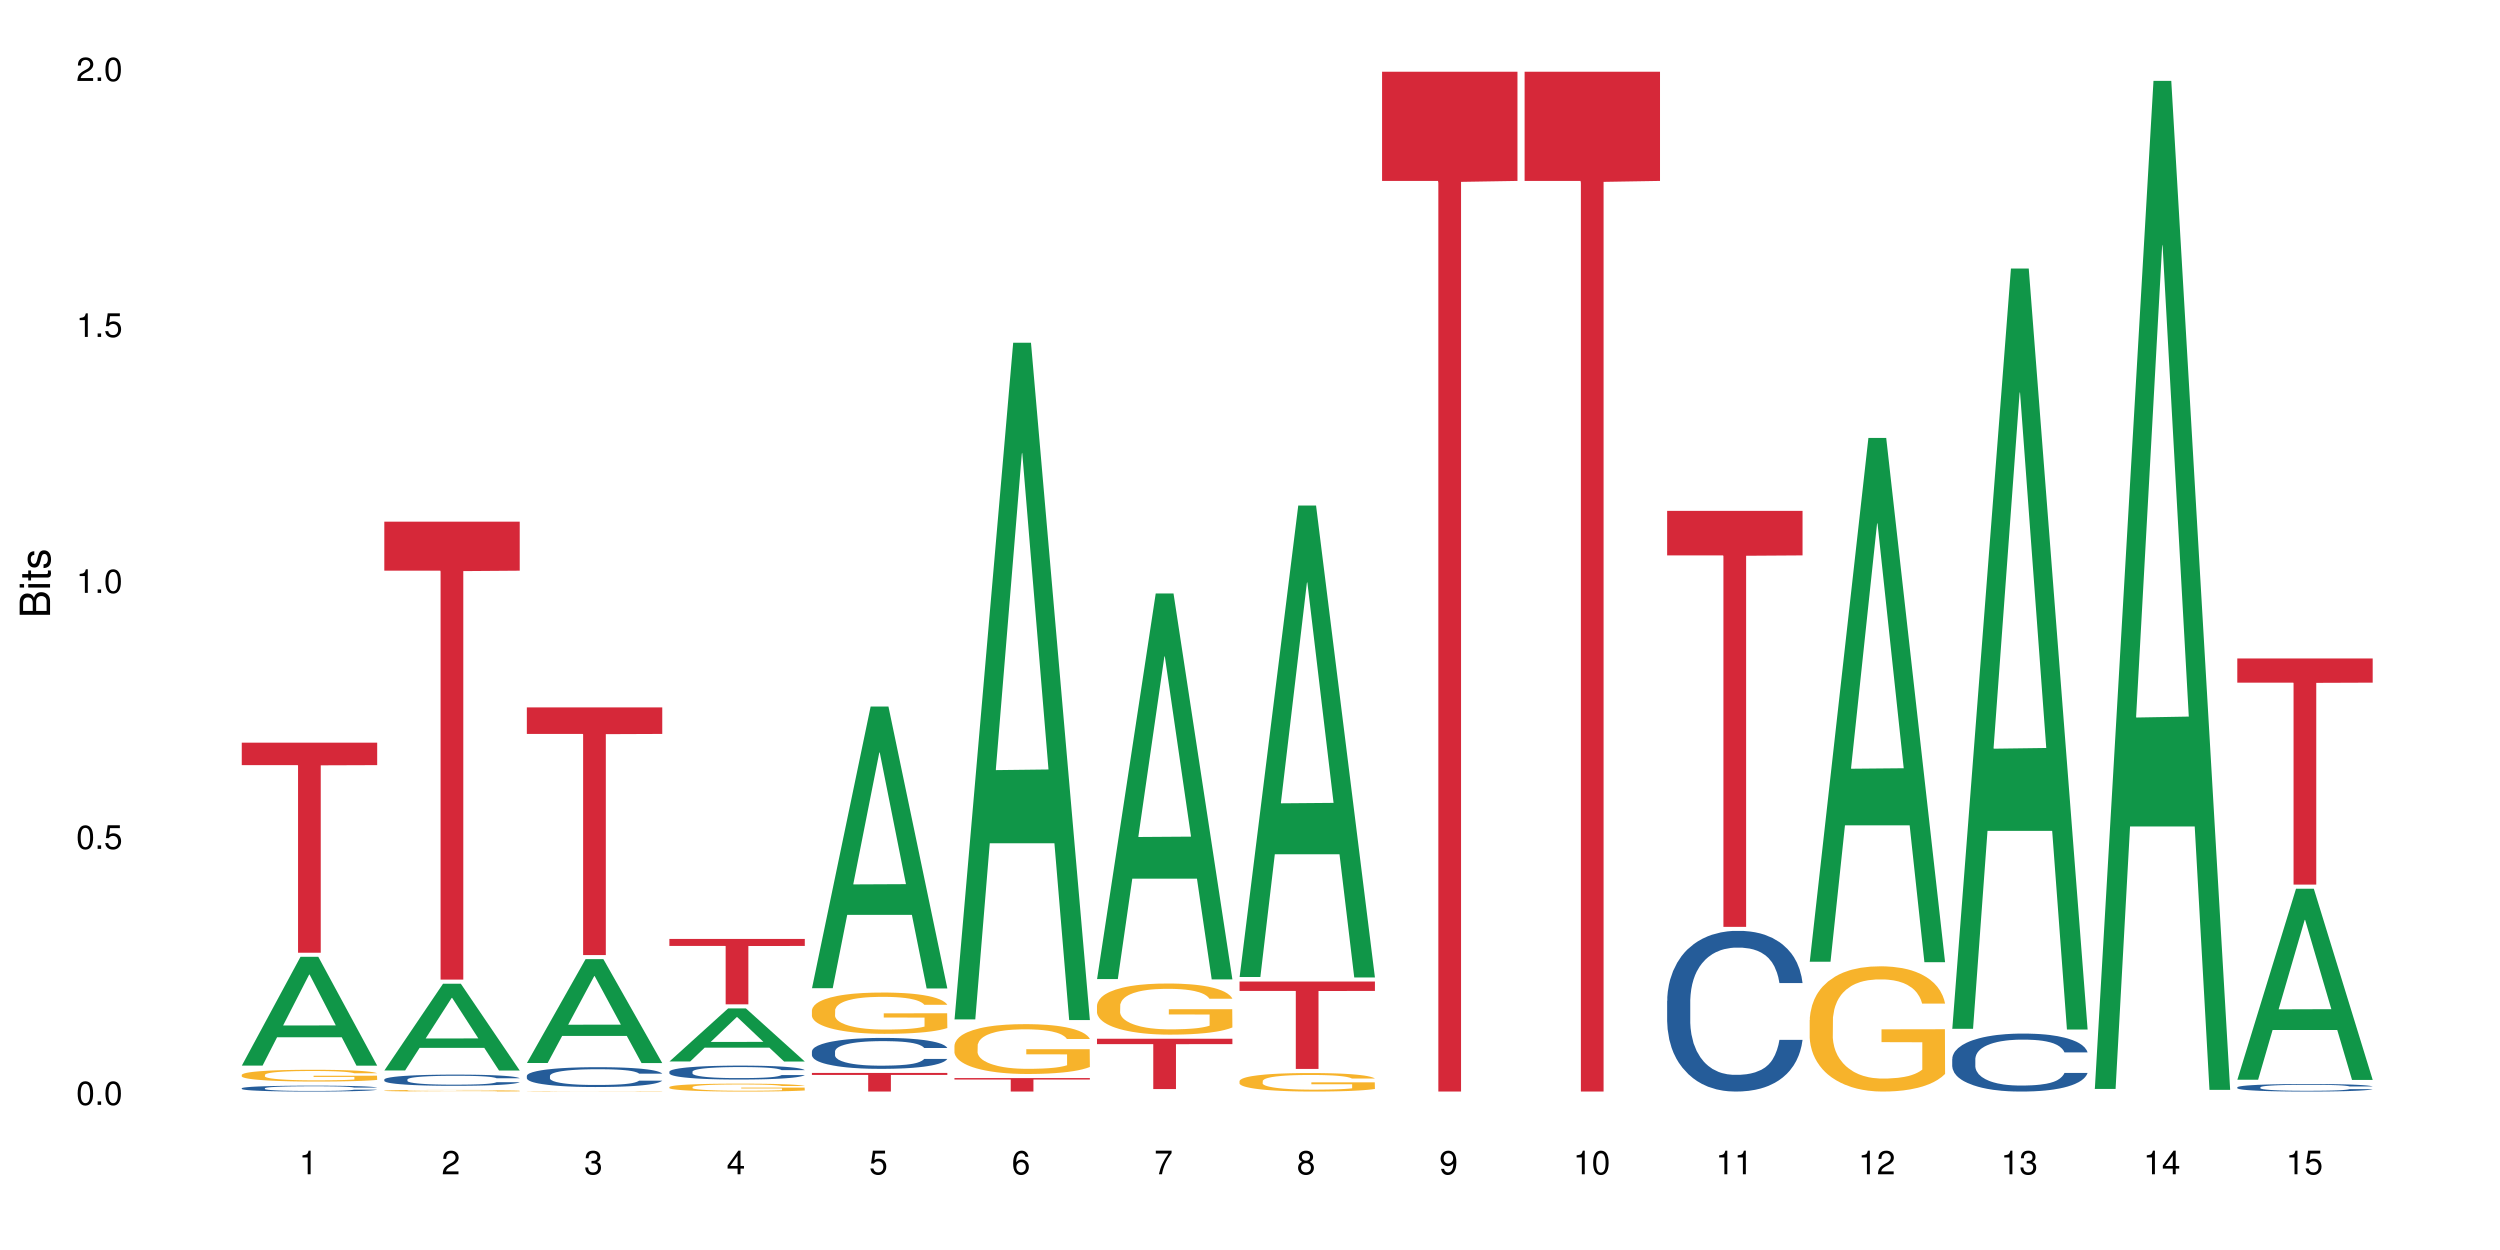 <?xml version="1.0" encoding="UTF-8"?>
<svg xmlns="http://www.w3.org/2000/svg" xmlns:xlink="http://www.w3.org/1999/xlink" width="720pt" height="360pt" viewBox="0 0 720 360" version="1.1">
<defs>
<g>
<symbol overflow="visible" id="glyph0-0">
<path style="stroke:none;" d=""/>
</symbol>
<symbol overflow="visible" id="glyph0-1">
<path style="stroke:none;" d="M 2.641 -6.797 C 2 -6.797 1.422 -6.531 1.078 -6.047 C 0.641 -5.453 0.406 -4.547 0.406 -3.297 C 0.406 -1 1.188 0.219 2.641 0.219 C 4.078 0.219 4.859 -1 4.859 -3.234 C 4.859 -4.562 4.656 -5.438 4.203 -6.047 C 3.844 -6.531 3.281 -6.797 2.641 -6.797 Z M 2.641 -6.047 C 3.547 -6.047 4 -5.125 4 -3.312 C 4 -1.375 3.562 -0.484 2.625 -0.484 C 1.734 -0.484 1.281 -1.422 1.281 -3.281 C 1.281 -5.141 1.734 -6.047 2.641 -6.047 Z M 2.641 -6.047 "/>
</symbol>
<symbol overflow="visible" id="glyph0-2">
<path style="stroke:none;" d="M 1.828 -1 L 0.828 -1 L 0.828 0 L 1.828 0 Z M 1.828 -1 "/>
</symbol>
<symbol overflow="visible" id="glyph0-3">
<path style="stroke:none;" d="M 4.562 -6.797 L 1.062 -6.797 L 0.547 -3.094 L 1.328 -3.094 C 1.719 -3.562 2.047 -3.734 2.578 -3.734 C 3.484 -3.734 4.062 -3.109 4.062 -2.094 C 4.062 -1.125 3.484 -0.531 2.578 -0.531 C 1.828 -0.531 1.375 -0.906 1.188 -1.672 L 0.328 -1.672 C 0.453 -1.109 0.547 -0.844 0.75 -0.594 C 1.125 -0.078 1.828 0.219 2.594 0.219 C 3.969 0.219 4.922 -0.781 4.922 -2.219 C 4.922 -3.562 4.031 -4.484 2.719 -4.484 C 2.25 -4.484 1.859 -4.359 1.469 -4.062 L 1.734 -5.969 L 4.562 -5.969 Z M 4.562 -6.797 "/>
</symbol>
<symbol overflow="visible" id="glyph0-4">
<path style="stroke:none;" d="M 2.484 -4.844 L 2.484 0 L 3.328 0 L 3.328 -6.797 L 2.766 -6.797 C 2.469 -5.75 2.281 -5.609 0.984 -5.453 L 0.984 -4.844 Z M 2.484 -4.844 "/>
</symbol>
<symbol overflow="visible" id="glyph0-5">
<path style="stroke:none;" d="M 4.859 -0.828 L 1.281 -0.828 C 1.359 -1.391 1.672 -1.75 2.5 -2.234 L 3.469 -2.75 C 4.406 -3.266 4.906 -3.969 4.906 -4.812 C 4.906 -5.375 4.672 -5.906 4.266 -6.266 C 3.859 -6.625 3.375 -6.797 2.719 -6.797 C 1.859 -6.797 1.219 -6.5 0.844 -5.922 C 0.609 -5.562 0.5 -5.125 0.484 -4.438 L 1.328 -4.438 C 1.359 -4.906 1.406 -5.188 1.531 -5.406 C 1.75 -5.812 2.188 -6.062 2.703 -6.062 C 3.469 -6.062 4.031 -5.516 4.031 -4.781 C 4.031 -4.25 3.719 -3.797 3.125 -3.438 L 2.234 -2.938 C 0.812 -2.141 0.406 -1.5 0.328 0 L 4.859 0 Z M 4.859 -0.828 "/>
</symbol>
<symbol overflow="visible" id="glyph0-6">
<path style="stroke:none;" d="M 2.125 -3.125 L 2.578 -3.125 C 3.516 -3.125 3.984 -2.703 3.984 -1.891 C 3.984 -1.031 3.469 -0.531 2.578 -0.531 C 1.656 -0.531 1.203 -0.984 1.156 -1.969 L 0.312 -1.969 C 0.344 -1.422 0.438 -1.078 0.609 -0.766 C 0.953 -0.109 1.625 0.219 2.547 0.219 C 3.953 0.219 4.859 -0.609 4.859 -1.906 C 4.859 -2.766 4.516 -3.25 3.703 -3.516 C 4.344 -3.766 4.656 -4.25 4.656 -4.938 C 4.656 -6.109 3.875 -6.797 2.578 -6.797 C 1.203 -6.797 0.484 -6.047 0.453 -4.609 L 1.297 -4.609 C 1.312 -5.016 1.344 -5.25 1.453 -5.453 C 1.641 -5.828 2.062 -6.062 2.594 -6.062 C 3.344 -6.062 3.797 -5.625 3.797 -4.906 C 3.797 -4.422 3.609 -4.141 3.25 -3.984 C 3.016 -3.891 2.719 -3.844 2.125 -3.844 Z M 2.125 -3.125 "/>
</symbol>
<symbol overflow="visible" id="glyph0-7">
<path style="stroke:none;" d="M 3.141 -1.625 L 3.141 0 L 3.984 0 L 3.984 -1.625 L 4.984 -1.625 L 4.984 -2.391 L 3.984 -2.391 L 3.984 -6.797 L 3.359 -6.797 L 0.266 -2.516 L 0.266 -1.625 Z M 3.141 -2.391 L 1 -2.391 L 3.141 -5.359 Z M 3.141 -2.391 "/>
</symbol>
<symbol overflow="visible" id="glyph0-8">
<path style="stroke:none;" d="M 4.781 -5.031 C 4.609 -6.141 3.891 -6.797 2.844 -6.797 C 2.094 -6.797 1.422 -6.438 1.031 -5.828 C 0.609 -5.172 0.406 -4.344 0.406 -3.094 C 0.406 -1.953 0.578 -1.234 0.984 -0.625 C 1.359 -0.078 1.953 0.219 2.703 0.219 C 3.984 0.219 4.922 -0.734 4.922 -2.078 C 4.922 -3.344 4.062 -4.234 2.844 -4.234 C 2.172 -4.234 1.641 -3.969 1.281 -3.469 C 1.281 -5.125 1.828 -6.047 2.797 -6.047 C 3.391 -6.047 3.797 -5.672 3.938 -5.031 Z M 2.734 -3.484 C 3.547 -3.484 4.062 -2.922 4.062 -2 C 4.062 -1.156 3.484 -0.531 2.703 -0.531 C 1.922 -0.531 1.328 -1.188 1.328 -2.047 C 1.328 -2.891 1.906 -3.484 2.734 -3.484 Z M 2.734 -3.484 "/>
</symbol>
<symbol overflow="visible" id="glyph0-9">
<path style="stroke:none;" d="M 4.984 -6.797 L 0.438 -6.797 L 0.438 -5.969 L 4.109 -5.969 C 2.5 -3.656 1.828 -2.234 1.328 0 L 2.219 0 C 2.594 -2.172 3.453 -4.047 4.984 -6.094 Z M 4.984 -6.797 "/>
</symbol>
<symbol overflow="visible" id="glyph0-10">
<path style="stroke:none;" d="M 3.75 -3.578 C 4.453 -4 4.688 -4.344 4.688 -4.984 C 4.688 -6.047 3.844 -6.797 2.641 -6.797 C 1.438 -6.797 0.594 -6.047 0.594 -4.984 C 0.594 -4.359 0.828 -4.016 1.516 -3.578 C 0.734 -3.203 0.359 -2.641 0.359 -1.891 C 0.359 -0.641 1.297 0.219 2.641 0.219 C 3.984 0.219 4.922 -0.641 4.922 -1.875 C 4.922 -2.641 4.531 -3.203 3.75 -3.578 Z M 2.641 -6.047 C 3.359 -6.047 3.812 -5.625 3.812 -4.969 C 3.812 -4.344 3.344 -3.922 2.641 -3.922 C 1.922 -3.922 1.453 -4.344 1.453 -4.984 C 1.453 -5.625 1.922 -6.047 2.641 -6.047 Z M 2.641 -3.203 C 3.484 -3.203 4.062 -2.672 4.062 -1.875 C 4.062 -1.062 3.484 -0.531 2.625 -0.531 C 1.797 -0.531 1.219 -1.078 1.219 -1.875 C 1.219 -2.672 1.797 -3.203 2.641 -3.203 Z M 2.641 -3.203 "/>
</symbol>
<symbol overflow="visible" id="glyph0-11">
<path style="stroke:none;" d="M 0.516 -1.547 C 0.672 -0.438 1.406 0.219 2.438 0.219 C 3.188 0.219 3.859 -0.141 4.266 -0.75 C 4.688 -1.406 4.891 -2.25 4.891 -3.484 C 4.891 -4.625 4.703 -5.359 4.312 -5.953 C 3.938 -6.5 3.344 -6.797 2.594 -6.797 C 1.297 -6.797 0.359 -5.844 0.359 -4.516 C 0.359 -3.25 1.234 -2.344 2.453 -2.344 C 3.094 -2.344 3.562 -2.578 4.016 -3.109 C 4 -1.453 3.469 -0.531 2.5 -0.531 C 1.906 -0.531 1.484 -0.906 1.359 -1.547 Z M 2.578 -6.062 C 3.375 -6.062 3.969 -5.406 3.969 -4.531 C 3.969 -3.688 3.375 -3.094 2.547 -3.094 C 1.734 -3.094 1.234 -3.672 1.234 -4.578 C 1.234 -5.438 1.797 -6.062 2.578 -6.062 Z M 2.578 -6.062 "/>
</symbol>
<symbol overflow="visible" id="glyph1-0">
<path style="stroke:none;" d=""/>
</symbol>
<symbol overflow="visible" id="glyph1-1">
<path style="stroke:none;" d="M 0 -0.953 L 0 -4.891 C 0 -5.719 -0.234 -6.344 -0.734 -6.797 C -1.188 -7.234 -1.812 -7.469 -2.5 -7.469 C -3.547 -7.469 -4.188 -7 -4.625 -5.875 C -4.984 -6.672 -5.641 -7.094 -6.531 -7.094 C -7.156 -7.094 -7.734 -6.859 -8.141 -6.391 C -8.562 -5.938 -8.75 -5.344 -8.75 -4.5 L -8.75 -0.953 Z M -4.984 -2.062 L -7.766 -2.062 L -7.766 -4.219 C -7.766 -4.844 -7.688 -5.203 -7.453 -5.5 C -7.219 -5.812 -6.859 -5.969 -6.375 -5.969 C -5.906 -5.969 -5.531 -5.812 -5.297 -5.5 C -5.062 -5.203 -4.984 -4.844 -4.984 -4.219 Z M -0.984 -2.062 L -4 -2.062 L -4 -4.781 C -4 -5.328 -3.859 -5.688 -3.578 -5.953 C -3.297 -6.219 -2.922 -6.359 -2.484 -6.359 C -2.062 -6.359 -1.688 -6.219 -1.406 -5.953 C -1.109 -5.688 -0.984 -5.328 -0.984 -4.781 Z M -0.984 -2.062 "/>
</symbol>
<symbol overflow="visible" id="glyph1-2">
<path style="stroke:none;" d="M -6.281 -1.797 L -6.281 -0.797 L 0 -0.797 L 0 -1.797 Z M -8.75 -1.797 L -8.75 -0.797 L -7.484 -0.797 L -7.484 -1.797 Z M -8.75 -1.797 "/>
</symbol>
<symbol overflow="visible" id="glyph1-3">
<path style="stroke:none;" d="M -6.281 -3.047 L -6.281 -2.016 L -8.016 -2.016 L -8.016 -1.016 L -6.281 -1.016 L -6.281 -0.172 L -5.469 -0.172 L -5.469 -1.016 L -0.719 -1.016 C -0.078 -1.016 0.281 -1.453 0.281 -2.234 C 0.281 -2.469 0.25 -2.719 0.188 -3.047 L -0.641 -3.047 C -0.609 -2.922 -0.594 -2.766 -0.594 -2.562 C -0.594 -2.141 -0.719 -2.016 -1.156 -2.016 L -5.469 -2.016 L -5.469 -3.047 Z M -6.281 -3.047 "/>
</symbol>
<symbol overflow="visible" id="glyph1-4">
<path style="stroke:none;" d="M -4.531 -5.25 C -5.766 -5.25 -6.469 -4.422 -6.469 -2.969 C -6.469 -1.516 -5.719 -0.562 -4.547 -0.562 C -3.562 -0.562 -3.094 -1.062 -2.734 -2.562 L -2.516 -3.484 C -2.344 -4.188 -2.094 -4.469 -1.625 -4.469 C -1.047 -4.469 -0.641 -3.875 -0.641 -3 C -0.641 -2.453 -0.797 -2 -1.062 -1.75 C -1.25 -1.594 -1.422 -1.531 -1.875 -1.469 L -1.875 -0.406 C -0.422 -0.453 0.281 -1.266 0.281 -2.922 C 0.281 -4.5 -0.5 -5.516 -1.719 -5.516 C -2.656 -5.516 -3.172 -4.984 -3.469 -3.734 L -3.703 -2.766 C -3.891 -1.953 -4.156 -1.609 -4.594 -1.609 C -5.172 -1.609 -5.547 -2.125 -5.547 -2.938 C -5.547 -3.75 -5.203 -4.172 -4.531 -4.203 Z M -4.531 -5.25 "/>
</symbol>
</g>
</defs>
<g id="surface126808">
<rect x="0" y="0" width="720" height="360" style="fill:rgb(100%,100%,100%);fill-opacity:1;stroke:none;"/>
<path style=" stroke:none;fill-rule:nonzero;fill:rgb(6.275%,58.824%,28.235%);fill-opacity:1;" d="M 69.629 306.887 L 69.672 306.855 L 86.547 275.559 L 91.672 275.559 L 108.629 306.914 L 102.668 306.914 L 98.418 298.73 L 79.797 298.73 L 75.629 306.887 L 69.629 306.887 L 81.586 295.344 L 96.711 295.316 L 89.172 280.684 L 89.086 280.652 L 89.004 280.742 L 81.547 295.316 L 81.586 295.344 Z M 69.629 306.887 "/>
<path style=" stroke:none;fill-rule:nonzero;fill:rgb(14.51%,36.078%,60%);fill-opacity:1;" d="M 69.629 313.41 L 69.676 313.406 L 69.676 313.371 L 69.82 313.312 L 70.152 313.238 L 70.484 313.188 L 71.34 313.094 L 72.531 313.004 L 73.766 312.938 L 74.672 312.898 L 75.48 312.867 L 77.332 312.809 L 78.523 312.777 L 79.809 312.754 L 81.375 312.727 L 82.52 312.711 L 85.086 312.684 L 86.988 312.676 L 88.461 312.668 L 91.648 312.668 L 93.551 312.676 L 94.93 312.684 L 96.453 312.695 L 97.738 312.711 L 99.973 312.746 L 101.969 312.789 L 102.871 312.812 L 104.301 312.859 L 105.395 312.906 L 106.156 312.949 L 107.012 313.004 L 107.77 313.074 L 108.344 313.156 L 108.629 313.223 L 101.969 313.223 L 101.637 313.16 L 101.258 313.109 L 100.543 313.047 L 99.828 313.004 L 98.832 312.957 L 97.926 312.926 L 96.691 312.898 L 95.598 312.879 L 94.453 312.867 L 93.359 312.855 L 91.27 312.848 L 88.844 312.848 L 87.938 312.852 L 86.086 312.863 L 85.086 312.875 L 83.66 312.895 L 82.66 312.914 L 81.473 312.945 L 80.664 312.973 L 79.664 313.012 L 78.949 313.051 L 78.141 313.102 L 77.668 313.141 L 77.238 313.184 L 76.859 313.234 L 76.574 313.289 L 76.383 313.348 L 76.289 313.402 L 76.289 313.645 L 76.383 313.699 L 76.621 313.766 L 77.238 313.859 L 78.141 313.941 L 79.188 314.008 L 80.188 314.055 L 80.758 314.074 L 81.52 314.102 L 82.707 314.133 L 84.422 314.164 L 85.418 314.176 L 86.941 314.188 L 88.512 314.195 L 90.602 314.195 L 92.457 314.188 L 93.695 314.18 L 94.977 314.168 L 96.738 314.141 L 97.832 314.117 L 98.781 314.086 L 99.496 314.055 L 99.973 314.031 L 100.684 313.984 L 101.258 313.93 L 101.684 313.875 L 101.969 313.824 L 108.629 313.824 L 108.344 313.887 L 107.914 313.945 L 107.484 313.992 L 106.82 314.047 L 106.059 314.094 L 104.965 314.148 L 104.062 314.184 L 102.871 314.223 L 101.777 314.254 L 100.59 314.277 L 98.832 314.309 L 97.688 314.324 L 96.453 314.34 L 94.977 314.352 L 93.125 314.363 L 91.125 314.367 L 89.27 314.371 L 87.273 314.367 L 85.801 314.359 L 83.848 314.348 L 81.426 314.32 L 79.664 314.289 L 78.285 314.262 L 77.098 314.23 L 75.766 314.188 L 74.051 314.117 L 73.008 314.066 L 72.293 314.023 L 71.484 313.961 L 70.914 313.906 L 70.246 313.82 L 69.773 313.711 L 69.629 313.625 Z M 69.629 313.41 "/>
<path style=" stroke:none;fill-rule:nonzero;fill:rgb(96.863%,70.196%,16.863%);fill-opacity:1;" d="M 69.629 309.547 L 69.676 309.547 L 69.676 309.484 L 69.867 309.344 L 70.344 309.152 L 70.961 308.992 L 71.625 308.871 L 72.055 308.805 L 72.77 308.711 L 73.387 308.645 L 74.957 308.504 L 76.953 308.375 L 78.047 308.316 L 79.285 308.266 L 81.043 308.207 L 81.852 308.184 L 84.324 308.137 L 87.133 308.105 L 90.223 308.094 L 91.648 308.098 L 93.598 308.109 L 96.262 308.145 L 97.785 308.176 L 98.973 308.207 L 100.211 308.246 L 101.73 308.309 L 103.16 308.383 L 104.301 308.457 L 105.441 308.551 L 106.391 308.648 L 107.199 308.758 L 107.914 308.887 L 108.344 308.996 L 108.629 309.105 L 102.016 309.105 L 101.637 308.996 L 101.207 308.914 L 100.496 308.812 L 99.781 308.738 L 99.066 308.676 L 97.738 308.598 L 96.594 308.547 L 95.168 308.504 L 93.789 308.477 L 92.219 308.457 L 91.27 308.449 L 88.746 308.449 L 86.465 308.473 L 85.133 308.496 L 84.184 308.523 L 82.852 308.57 L 82.043 308.605 L 81.566 308.633 L 80.141 308.727 L 79.188 308.812 L 78.664 308.871 L 78 308.965 L 77.523 309.051 L 77 309.172 L 76.715 309.266 L 76.336 309.477 L 76.289 310.035 L 76.43 310.152 L 76.715 310.281 L 77.098 310.391 L 77.668 310.512 L 78.238 310.602 L 79.234 310.723 L 80.094 310.801 L 80.758 310.855 L 82.043 310.938 L 82.566 310.965 L 83.801 311.023 L 85.086 311.066 L 86.656 311.102 L 87.844 311.121 L 89.746 311.137 L 92.172 311.137 L 95.027 311.117 L 96.832 311.094 L 98.07 311.066 L 98.879 311.047 L 99.875 311.012 L 100.59 310.98 L 101.258 310.949 L 102.062 310.895 L 102.062 310.152 L 90.316 310.152 L 90.316 309.805 L 108.578 309.801 L 108.629 311.012 L 107.629 311.098 L 106.391 311.176 L 105.203 311.238 L 103.965 311.293 L 102.207 311.352 L 100.781 311.387 L 98.594 311.43 L 96.594 311.461 L 94.504 311.477 L 92.648 311.488 L 90.461 311.488 L 88.512 311.484 L 86.418 311.465 L 84.754 311.441 L 83.23 311.41 L 81.711 311.367 L 79.809 311.305 L 78.57 311.25 L 77.285 311.188 L 76.004 311.109 L 74.859 311.023 L 74.102 310.961 L 73.34 310.887 L 72.531 310.793 L 71.77 310.688 L 71.199 310.59 L 70.676 310.48 L 70.297 310.379 L 69.914 310.242 L 69.723 310.129 L 69.629 310.031 Z M 69.629 309.547 "/>
<path style=" stroke:none;fill-rule:nonzero;fill:rgb(83.922%,15.686%,22.353%);fill-opacity:1;" d="M 69.629 213.883 L 108.629 213.883 L 108.629 220.355 L 92.375 220.414 L 92.375 274.379 L 85.836 274.379 L 85.836 220.469 L 85.742 220.355 L 69.629 220.355 Z M 69.629 213.883 "/>
<path style=" stroke:none;fill-rule:nonzero;fill:rgb(6.275%,58.824%,28.235%);fill-opacity:1;" d="M 110.68 308.285 L 110.723 308.262 L 127.598 283.312 L 132.719 283.312 L 149.68 308.309 L 143.719 308.309 L 139.469 301.785 L 120.848 301.785 L 116.68 308.285 L 110.68 308.285 L 122.637 299.086 L 137.762 299.062 L 130.223 287.398 L 130.137 287.375 L 130.055 287.445 L 122.598 299.062 L 122.637 299.086 Z M 110.68 308.285 "/>
<path style=" stroke:none;fill-rule:nonzero;fill:rgb(14.51%,36.078%,60%);fill-opacity:1;" d="M 110.68 310.895 L 110.727 310.891 L 110.727 310.82 L 110.871 310.707 L 111.203 310.566 L 111.535 310.469 L 112.391 310.293 L 113.582 310.125 L 114.816 309.996 L 115.723 309.918 L 116.531 309.859 L 118.383 309.75 L 119.574 309.695 L 120.859 309.645 L 122.426 309.594 L 123.57 309.566 L 126.137 309.52 L 128.039 309.496 L 129.512 309.488 L 132.699 309.488 L 134.602 309.5 L 135.98 309.516 L 137.504 309.539 L 138.789 309.566 L 141.023 309.629 L 143.02 309.715 L 143.922 309.762 L 145.352 309.852 L 146.445 309.941 L 147.207 310.016 L 148.062 310.125 L 148.82 310.258 L 149.395 310.41 L 149.68 310.535 L 143.02 310.535 L 142.688 310.418 L 142.305 310.328 L 141.594 310.207 L 140.879 310.121 L 139.883 310.035 L 138.977 309.98 L 137.742 309.922 L 136.648 309.887 L 135.504 309.859 L 134.41 309.844 L 132.32 309.824 L 129.895 309.824 L 128.988 309.832 L 127.137 309.855 L 126.137 309.875 L 124.711 309.918 L 123.711 309.953 L 122.523 310.016 L 121.715 310.062 L 120.715 310.141 L 120 310.207 L 119.191 310.305 L 118.719 310.379 L 118.289 310.461 L 117.91 310.559 L 117.625 310.664 L 117.434 310.773 L 117.34 310.879 L 117.34 311.336 L 117.434 311.441 L 117.672 311.566 L 118.289 311.746 L 119.191 311.902 L 120.238 312.027 L 121.238 312.117 L 121.809 312.156 L 122.57 312.203 L 123.758 312.262 L 125.473 312.32 L 126.469 312.344 L 127.992 312.371 L 129.562 312.383 L 131.652 312.383 L 133.508 312.371 L 134.746 312.355 L 136.027 312.332 L 137.789 312.281 L 138.883 312.234 L 139.832 312.176 L 140.547 312.121 L 141.023 312.074 L 141.734 311.984 L 142.305 311.883 L 142.734 311.777 L 143.02 311.68 L 149.68 311.68 L 149.395 311.797 L 148.965 311.91 L 148.535 311.996 L 147.871 312.102 L 147.109 312.191 L 146.016 312.297 L 145.113 312.363 L 143.922 312.438 L 142.828 312.492 L 141.641 312.543 L 139.883 312.602 L 138.738 312.633 L 137.504 312.66 L 136.027 312.684 L 134.176 312.703 L 132.176 312.715 L 130.32 312.719 L 128.324 312.711 L 126.852 312.699 L 124.898 312.672 L 122.473 312.621 L 120.715 312.562 L 119.336 312.508 L 118.148 312.449 L 116.816 312.371 L 115.102 312.238 L 114.059 312.141 L 113.344 312.055 L 112.535 311.941 L 111.965 311.84 L 111.297 311.672 L 110.824 311.465 L 110.68 311.301 Z M 110.68 310.895 "/>
<path style=" stroke:none;fill-rule:nonzero;fill:rgb(96.863%,70.196%,16.863%);fill-opacity:1;" d="M 110.68 314.102 L 110.727 314.098 L 110.727 314.09 L 110.918 314.07 L 111.395 314.043 L 112.012 314.023 L 112.676 314.004 L 113.105 313.996 L 113.82 313.984 L 114.438 313.973 L 116.008 313.953 L 118.004 313.938 L 119.098 313.93 L 120.336 313.922 L 122.094 313.914 L 122.902 313.91 L 125.375 313.902 L 128.18 313.898 L 134.648 313.898 L 137.312 313.902 L 138.836 313.91 L 140.023 313.914 L 141.262 313.918 L 142.781 313.926 L 144.207 313.938 L 145.352 313.949 L 146.492 313.961 L 147.441 313.973 L 148.25 313.988 L 148.965 314.008 L 149.395 314.023 L 149.68 314.039 L 143.066 314.039 L 142.688 314.023 L 142.258 314.012 L 141.547 313.996 L 140.832 313.988 L 140.117 313.977 L 138.789 313.969 L 137.645 313.961 L 136.219 313.953 L 134.84 313.949 L 133.27 313.949 L 132.32 313.945 L 129.797 313.945 L 127.516 313.949 L 126.184 313.953 L 125.234 313.957 L 123.902 313.965 L 123.094 313.969 L 122.617 313.973 L 121.191 313.984 L 120.238 313.996 L 119.715 314.004 L 119.051 314.02 L 118.574 314.031 L 118.051 314.047 L 117.766 314.059 L 117.387 314.09 L 117.34 314.168 L 117.48 314.184 L 117.766 314.203 L 118.148 314.219 L 118.719 314.234 L 119.289 314.246 L 120.285 314.262 L 121.145 314.273 L 121.809 314.281 L 123.094 314.293 L 123.617 314.297 L 124.852 314.305 L 126.137 314.312 L 127.707 314.316 L 128.895 314.32 L 136.078 314.32 L 137.883 314.316 L 139.121 314.312 L 139.93 314.309 L 140.926 314.305 L 141.641 314.301 L 142.305 314.297 L 143.113 314.289 L 143.113 314.184 L 131.367 314.184 L 131.367 314.137 L 149.629 314.137 L 149.68 314.305 L 148.68 314.316 L 147.441 314.328 L 146.254 314.336 L 145.016 314.344 L 143.258 314.352 L 141.832 314.355 L 139.645 314.363 L 137.645 314.367 L 135.555 314.367 L 133.699 314.371 L 129.562 314.371 L 127.469 314.367 L 125.805 314.363 L 124.281 314.359 L 122.762 314.355 L 120.859 314.344 L 119.621 314.336 L 118.336 314.328 L 117.055 314.316 L 115.91 314.305 L 115.152 314.297 L 114.391 314.285 L 113.582 314.273 L 112.82 314.258 L 112.25 314.246 L 111.727 314.23 L 111.348 314.215 L 110.965 314.195 L 110.773 314.18 L 110.68 314.168 Z M 110.68 314.102 "/>
<path style=" stroke:none;fill-rule:nonzero;fill:rgb(83.922%,15.686%,22.353%);fill-opacity:1;" d="M 110.68 150.234 L 149.68 150.234 L 149.68 164.355 L 133.426 164.477 L 133.426 282.133 L 126.887 282.133 L 126.887 164.602 L 126.793 164.355 L 110.68 164.355 Z M 110.68 150.234 "/>
<path style=" stroke:none;fill-rule:nonzero;fill:rgb(6.275%,58.824%,28.235%);fill-opacity:1;" d="M 151.73 306.145 L 151.773 306.113 L 168.648 276.23 L 173.77 276.23 L 190.73 306.172 L 184.77 306.172 L 180.52 298.355 L 161.898 298.355 L 157.73 306.145 L 151.73 306.145 L 163.688 295.121 L 178.812 295.094 L 171.27 281.121 L 171.188 281.094 L 171.105 281.18 L 163.648 295.094 L 163.688 295.121 Z M 151.73 306.145 "/>
<path style=" stroke:none;fill-rule:nonzero;fill:rgb(14.51%,36.078%,60%);fill-opacity:1;" d="M 151.73 309.836 L 151.777 309.832 L 151.777 309.707 L 151.922 309.508 L 152.254 309.258 L 152.586 309.086 L 153.441 308.777 L 154.633 308.48 L 155.867 308.25 L 156.773 308.113 L 157.582 308.008 L 159.434 307.816 L 160.625 307.715 L 161.91 307.629 L 163.477 307.539 L 164.617 307.488 L 167.188 307.402 L 169.09 307.367 L 170.562 307.352 L 173.75 307.352 L 175.652 307.371 L 177.031 307.398 L 178.555 307.441 L 179.84 307.488 L 182.074 307.602 L 184.07 307.746 L 184.973 307.832 L 186.402 307.992 L 187.496 308.148 L 188.254 308.285 L 189.113 308.48 L 189.871 308.715 L 190.445 308.98 L 190.73 309.207 L 184.07 309.207 L 183.738 308.996 L 183.355 308.836 L 182.645 308.621 L 181.93 308.469 L 180.934 308.316 L 180.027 308.219 L 178.793 308.117 L 177.699 308.055 L 176.555 308.008 L 175.461 307.977 L 173.371 307.945 L 170.945 307.945 L 170.039 307.957 L 168.188 308 L 167.188 308.035 L 165.762 308.109 L 164.762 308.176 L 163.574 308.281 L 162.766 308.371 L 161.766 308.504 L 161.051 308.625 L 160.242 308.797 L 159.77 308.93 L 159.34 309.074 L 158.961 309.246 L 158.676 309.43 L 158.484 309.625 L 158.391 309.812 L 158.391 310.621 L 158.484 310.809 L 158.723 311.027 L 159.34 311.348 L 160.242 311.625 L 161.289 311.844 L 162.289 312 L 162.859 312.074 L 163.621 312.156 L 164.809 312.262 L 166.52 312.367 L 167.52 312.406 L 169.043 312.449 L 170.613 312.469 L 172.703 312.469 L 174.559 312.449 L 175.797 312.422 L 177.078 312.383 L 178.84 312.293 L 179.934 312.211 L 180.883 312.109 L 181.598 312.012 L 182.074 311.926 L 182.785 311.766 L 183.355 311.586 L 183.785 311.406 L 184.07 311.227 L 190.73 311.227 L 190.445 311.438 L 190.016 311.641 L 189.586 311.793 L 188.922 311.973 L 188.16 312.137 L 187.066 312.32 L 186.164 312.438 L 184.973 312.57 L 183.879 312.668 L 182.691 312.758 L 180.934 312.863 L 179.789 312.914 L 178.555 312.961 L 177.078 313.004 L 175.227 313.039 L 173.227 313.062 L 171.371 313.066 L 169.375 313.055 L 167.902 313.035 L 165.949 312.988 L 163.523 312.895 L 161.766 312.793 L 160.387 312.695 L 159.199 312.59 L 157.867 312.449 L 156.152 312.219 L 155.105 312.043 L 154.395 311.895 L 153.586 311.691 L 153.016 311.508 L 152.348 311.215 L 151.875 310.848 L 151.73 310.559 Z M 151.73 309.836 "/>
<path style=" stroke:none;fill-rule:nonzero;fill:rgb(96.863%,70.196%,16.863%);fill-opacity:1;" d="M 151.73 314.301 L 151.777 314.301 L 151.777 314.297 L 151.969 314.293 L 152.445 314.285 L 153.062 314.277 L 153.727 314.273 L 154.156 314.273 L 154.871 314.27 L 155.488 314.266 L 157.059 314.262 L 159.055 314.258 L 160.148 314.254 L 161.387 314.254 L 163.145 314.25 L 163.953 314.25 L 166.426 314.246 L 178.363 314.246 L 179.887 314.25 L 182.312 314.25 L 183.832 314.254 L 185.258 314.258 L 186.402 314.258 L 187.543 314.262 L 188.492 314.266 L 189.301 314.27 L 190.016 314.273 L 190.445 314.277 L 190.73 314.281 L 184.117 314.281 L 183.738 314.277 L 183.309 314.277 L 182.598 314.273 L 181.168 314.266 L 179.84 314.266 L 178.695 314.262 L 175.891 314.262 L 174.32 314.258 L 168.566 314.258 L 167.234 314.262 L 164.953 314.262 L 164.145 314.266 L 163.668 314.266 L 162.242 314.27 L 161.289 314.273 L 160.766 314.273 L 160.102 314.277 L 159.625 314.281 L 159.102 314.285 L 158.816 314.289 L 158.438 314.297 L 158.391 314.316 L 158.531 314.32 L 158.816 314.324 L 159.199 314.332 L 160.34 314.34 L 161.336 314.344 L 162.195 314.344 L 162.859 314.348 L 164.145 314.352 L 165.902 314.352 L 167.188 314.355 L 169.945 314.355 L 171.848 314.359 L 174.273 314.359 L 177.129 314.355 L 180.98 314.355 L 181.977 314.352 L 183.355 314.352 L 184.164 314.348 L 184.164 314.32 L 172.418 314.32 L 172.418 314.309 L 190.68 314.309 L 190.73 314.352 L 189.73 314.355 L 188.492 314.359 L 187.305 314.363 L 186.066 314.363 L 184.309 314.367 L 180.695 314.367 L 178.695 314.371 L 168.52 314.371 L 166.855 314.367 L 163.812 314.367 L 161.91 314.363 L 160.672 314.363 L 159.387 314.359 L 158.105 314.355 L 156.961 314.355 L 156.203 314.352 L 155.441 314.348 L 154.633 314.344 L 153.871 314.34 L 153.301 314.336 L 152.777 314.332 L 152.398 314.328 L 152.016 314.324 L 151.824 314.32 L 151.73 314.316 Z M 151.73 314.301 "/>
<path style=" stroke:none;fill-rule:nonzero;fill:rgb(83.922%,15.686%,22.353%);fill-opacity:1;" d="M 151.73 203.738 L 190.73 203.738 L 190.73 211.371 L 174.477 211.438 L 174.477 275.051 L 167.938 275.051 L 167.938 211.508 L 167.84 211.371 L 151.73 211.371 Z M 151.73 203.738 "/>
<path style=" stroke:none;fill-rule:nonzero;fill:rgb(6.275%,58.824%,28.235%);fill-opacity:1;" d="M 192.781 305.707 L 192.824 305.691 L 209.695 290.426 L 214.82 290.426 L 231.781 305.719 L 225.82 305.719 L 221.57 301.727 L 202.949 301.727 L 198.781 305.707 L 192.781 305.707 L 204.738 300.078 L 219.863 300.062 L 212.32 292.926 L 212.238 292.91 L 212.156 292.953 L 204.699 300.062 L 204.738 300.078 Z M 192.781 305.707 "/>
<path style=" stroke:none;fill-rule:nonzero;fill:rgb(14.51%,36.078%,60%);fill-opacity:1;" d="M 192.781 308.645 L 192.828 308.641 L 192.828 308.555 L 192.973 308.414 L 193.305 308.238 L 193.637 308.117 L 194.492 307.902 L 195.684 307.691 L 196.918 307.531 L 197.824 307.434 L 198.633 307.363 L 200.484 307.227 L 201.676 307.156 L 202.957 307.094 L 204.527 307.031 L 205.668 306.996 L 208.238 306.938 L 210.141 306.91 L 211.613 306.898 L 214.801 306.898 L 216.703 306.914 L 218.082 306.934 L 219.605 306.961 L 220.887 306.996 L 223.125 307.074 L 225.121 307.18 L 226.023 307.238 L 227.453 307.352 L 228.547 307.461 L 229.305 307.555 L 230.164 307.691 L 230.922 307.855 L 231.496 308.043 L 231.781 308.199 L 225.121 308.199 L 224.789 308.055 L 224.406 307.941 L 223.695 307.789 L 222.98 307.684 L 221.984 307.578 L 221.078 307.508 L 219.844 307.438 L 218.75 307.395 L 217.605 307.363 L 216.512 307.34 L 214.422 307.316 L 211.996 307.316 L 211.09 307.324 L 209.238 307.355 L 208.238 307.379 L 206.812 307.43 L 205.812 307.48 L 204.625 307.551 L 203.816 307.613 L 202.816 307.711 L 202.102 307.793 L 201.293 307.914 L 200.82 308.008 L 200.391 308.109 L 200.012 308.23 L 199.727 308.359 L 199.535 308.496 L 199.441 308.625 L 199.441 309.195 L 199.535 309.328 L 199.773 309.48 L 200.391 309.703 L 201.293 309.898 L 202.34 310.051 L 203.34 310.164 L 203.91 310.215 L 204.672 310.273 L 205.859 310.348 L 207.57 310.418 L 208.57 310.449 L 210.094 310.477 L 211.664 310.492 L 213.754 310.492 L 215.609 310.477 L 216.848 310.461 L 218.129 310.43 L 219.891 310.367 L 220.984 310.309 L 221.934 310.238 L 222.648 310.168 L 223.125 310.109 L 223.836 309.996 L 224.406 309.871 L 224.836 309.746 L 225.121 309.621 L 231.781 309.621 L 231.496 309.766 L 231.066 309.91 L 230.637 310.016 L 229.973 310.145 L 229.211 310.258 L 228.117 310.387 L 227.215 310.469 L 226.023 310.562 L 224.93 310.633 L 223.742 310.695 L 221.984 310.766 L 220.84 310.805 L 219.605 310.836 L 218.129 310.867 L 216.277 310.891 L 214.277 310.906 L 212.422 310.91 L 210.426 310.902 L 208.953 310.887 L 207 310.855 L 204.574 310.789 L 202.816 310.719 L 201.438 310.648 L 200.25 310.578 L 198.918 310.477 L 197.203 310.316 L 196.156 310.191 L 195.445 310.09 L 194.637 309.945 L 194.066 309.816 L 193.398 309.613 L 192.926 309.352 L 192.781 309.152 Z M 192.781 308.645 "/>
<path style=" stroke:none;fill-rule:nonzero;fill:rgb(96.863%,70.196%,16.863%);fill-opacity:1;" d="M 192.781 313.066 L 192.828 313.066 L 192.828 313.023 L 193.02 312.93 L 193.496 312.801 L 194.113 312.695 L 194.777 312.609 L 195.207 312.566 L 195.922 312.504 L 196.539 312.457 L 198.109 312.363 L 200.105 312.277 L 201.199 312.238 L 202.438 312.203 L 204.195 312.164 L 205.004 312.148 L 207.477 312.117 L 210.281 312.098 L 213.375 312.09 L 214.801 312.094 L 216.75 312.102 L 219.414 312.125 L 220.938 312.145 L 222.125 312.164 L 223.363 312.191 L 224.883 312.234 L 226.309 312.285 L 227.453 312.332 L 228.594 312.395 L 229.543 312.461 L 230.352 312.535 L 231.066 312.625 L 231.496 312.695 L 231.781 312.77 L 225.168 312.77 L 224.789 312.695 L 224.359 312.641 L 223.648 312.57 L 222.934 312.52 L 222.219 312.48 L 220.887 312.426 L 219.746 312.395 L 218.32 312.363 L 216.941 312.348 L 215.371 312.332 L 214.422 312.328 L 211.898 312.328 L 209.617 312.344 L 208.285 312.359 L 207.336 312.379 L 206.004 312.41 L 205.195 312.434 L 204.719 312.449 L 203.293 312.516 L 202.34 312.574 L 201.816 312.613 L 201.152 312.676 L 200.676 312.73 L 200.152 312.816 L 199.867 312.879 L 199.488 313.02 L 199.441 313.395 L 199.582 313.473 L 199.867 313.559 L 200.25 313.633 L 200.82 313.711 L 201.391 313.773 L 202.387 313.855 L 203.246 313.91 L 203.91 313.945 L 205.195 314 L 205.719 314.02 L 206.953 314.055 L 208.238 314.086 L 209.809 314.109 L 210.996 314.121 L 212.898 314.133 L 215.324 314.133 L 218.18 314.121 L 219.984 314.105 L 221.223 314.086 L 222.031 314.074 L 223.027 314.051 L 223.742 314.027 L 224.406 314.008 L 225.215 313.973 L 225.215 313.473 L 213.469 313.473 L 213.469 313.238 L 231.73 313.234 L 231.781 314.051 L 230.781 314.105 L 229.543 314.16 L 228.355 314.203 L 227.117 314.238 L 225.359 314.277 L 223.934 314.301 L 221.746 314.332 L 219.746 314.352 L 217.656 314.363 L 215.801 314.367 L 213.613 314.371 L 211.664 314.367 L 209.57 314.355 L 207.906 314.336 L 206.383 314.316 L 204.859 314.289 L 202.957 314.246 L 201.723 314.211 L 200.438 314.168 L 199.152 314.113 L 198.012 314.059 L 197.25 314.016 L 196.492 313.965 L 195.684 313.902 L 194.922 313.832 L 194.352 313.766 L 193.828 313.695 L 193.445 313.625 L 193.066 313.531 L 192.875 313.457 L 192.781 313.391 Z M 192.781 313.066 "/>
<path style=" stroke:none;fill-rule:nonzero;fill:rgb(83.922%,15.686%,22.353%);fill-opacity:1;" d="M 192.781 270.418 L 231.781 270.418 L 231.781 272.434 L 215.527 272.449 L 215.527 289.246 L 208.988 289.246 L 208.988 272.469 L 208.891 272.434 L 192.781 272.434 Z M 192.781 270.418 "/>
<path style=" stroke:none;fill-rule:nonzero;fill:rgb(6.275%,58.824%,28.235%);fill-opacity:1;" d="M 233.832 284.594 L 233.875 284.52 L 250.746 203.477 L 255.871 203.477 L 272.832 284.672 L 266.871 284.672 L 262.621 263.477 L 244 263.477 L 239.832 284.594 L 233.832 284.594 L 245.789 254.707 L 260.914 254.633 L 253.371 216.742 L 253.289 216.664 L 253.207 216.895 L 245.75 254.633 L 245.789 254.707 Z M 233.832 284.594 "/>
<path style=" stroke:none;fill-rule:nonzero;fill:rgb(14.51%,36.078%,60%);fill-opacity:1;" d="M 233.832 302.801 L 233.879 302.793 L 233.879 302.598 L 234.023 302.289 L 234.355 301.898 L 234.688 301.629 L 235.543 301.148 L 236.734 300.684 L 237.969 300.328 L 238.875 300.113 L 239.684 299.953 L 241.535 299.652 L 242.727 299.496 L 244.008 299.355 L 245.578 299.219 L 246.719 299.137 L 249.289 299.008 L 251.191 298.949 L 252.664 298.926 L 255.852 298.926 L 257.754 298.957 L 259.133 299 L 260.656 299.062 L 261.938 299.137 L 264.176 299.316 L 266.172 299.543 L 267.074 299.676 L 268.504 299.926 L 269.598 300.172 L 270.355 300.383 L 271.215 300.684 L 271.973 301.051 L 272.543 301.465 L 272.832 301.816 L 266.172 301.816 L 265.84 301.492 L 265.457 301.238 L 264.746 300.902 L 264.031 300.668 L 263.031 300.434 L 262.129 300.277 L 260.895 300.121 L 259.801 300.023 L 258.656 299.953 L 257.562 299.902 L 255.473 299.855 L 253.047 299.855 L 252.141 299.871 L 250.289 299.934 L 249.289 299.992 L 247.863 300.105 L 246.863 300.211 L 245.676 300.375 L 244.867 300.512 L 243.867 300.727 L 243.152 300.914 L 242.344 301.18 L 241.871 301.383 L 241.441 301.613 L 241.062 301.883 L 240.777 302.168 L 240.586 302.469 L 240.492 302.762 L 240.492 304.023 L 240.586 304.316 L 240.824 304.656 L 241.441 305.156 L 242.344 305.586 L 243.391 305.93 L 244.391 306.172 L 244.961 306.285 L 245.723 306.418 L 246.91 306.578 L 248.621 306.742 L 249.621 306.809 L 251.145 306.871 L 252.711 306.906 L 254.805 306.906 L 256.66 306.871 L 257.898 306.832 L 259.18 306.766 L 260.941 306.629 L 262.035 306.496 L 262.984 306.344 L 263.699 306.188 L 264.176 306.059 L 264.887 305.805 L 265.457 305.527 L 265.887 305.242 L 266.172 304.969 L 272.832 304.969 L 272.543 305.293 L 272.117 305.609 L 271.688 305.848 L 271.023 306.133 L 270.262 306.383 L 269.168 306.668 L 268.266 306.855 L 267.074 307.059 L 265.98 307.215 L 264.793 307.352 L 263.031 307.516 L 261.891 307.598 L 260.656 307.672 L 259.18 307.734 L 257.324 307.793 L 255.328 307.824 L 253.473 307.832 L 251.477 307.816 L 250.004 307.785 L 248.051 307.711 L 245.625 307.562 L 243.867 307.41 L 242.488 307.254 L 241.297 307.094 L 239.969 306.871 L 238.254 306.516 L 237.207 306.238 L 236.496 306.008 L 235.688 305.691 L 235.117 305.406 L 234.449 304.949 L 233.977 304.371 L 233.832 303.926 Z M 233.832 302.801 "/>
<path style=" stroke:none;fill-rule:nonzero;fill:rgb(96.863%,70.196%,16.863%);fill-opacity:1;" d="M 233.832 290.945 L 233.879 290.934 L 233.879 290.719 L 234.07 290.227 L 234.547 289.555 L 235.164 289 L 235.828 288.566 L 236.258 288.34 L 236.973 288.012 L 237.59 287.773 L 239.16 287.285 L 241.156 286.828 L 242.25 286.633 L 243.488 286.449 L 245.246 286.242 L 246.055 286.164 L 248.527 285.992 L 251.332 285.883 L 254.426 285.852 L 255.852 285.859 L 257.801 285.906 L 260.465 286.023 L 261.988 286.133 L 263.176 286.242 L 264.414 286.383 L 265.934 286.602 L 267.359 286.859 L 268.504 287.121 L 269.645 287.449 L 270.594 287.797 L 271.402 288.176 L 272.117 288.633 L 272.543 289.012 L 272.832 289.391 L 266.219 289.391 L 265.84 289.012 L 265.41 288.719 L 264.699 288.359 L 263.984 288.098 L 263.27 287.895 L 261.938 287.609 L 260.797 287.438 L 259.371 287.285 L 257.992 287.188 L 256.422 287.121 L 255.473 287.102 L 252.949 287.102 L 250.668 287.176 L 249.336 287.262 L 248.387 287.352 L 247.055 287.512 L 246.246 287.645 L 245.77 287.73 L 244.344 288.066 L 243.391 288.371 L 242.867 288.578 L 242.203 288.902 L 241.727 289.195 L 241.203 289.633 L 240.918 289.957 L 240.539 290.695 L 240.492 292.652 L 240.633 293.062 L 240.918 293.508 L 241.297 293.902 L 241.871 294.312 L 242.441 294.629 L 243.438 295.051 L 244.297 295.336 L 244.961 295.52 L 246.246 295.812 L 246.77 295.91 L 248.004 296.105 L 249.289 296.258 L 250.859 296.387 L 252.047 296.453 L 253.949 296.508 L 256.375 296.508 L 259.227 296.441 L 261.035 296.355 L 262.273 296.27 L 263.082 296.191 L 264.078 296.074 L 264.793 295.965 L 265.457 295.844 L 266.266 295.66 L 266.266 293.062 L 254.52 293.055 L 254.52 291.836 L 272.781 291.824 L 272.832 296.074 L 271.832 296.367 L 270.594 296.648 L 269.406 296.867 L 268.168 297.051 L 266.41 297.258 L 264.984 297.387 L 262.797 297.539 L 260.797 297.637 L 258.707 297.703 L 256.852 297.734 L 254.664 297.746 L 252.711 297.723 L 250.621 297.66 L 248.957 297.574 L 247.434 297.465 L 245.91 297.324 L 244.008 297.094 L 242.773 296.91 L 241.488 296.68 L 240.203 296.41 L 239.062 296.117 L 238.301 295.887 L 237.543 295.629 L 236.734 295.301 L 235.973 294.934 L 235.402 294.598 L 234.879 294.215 L 234.496 293.855 L 234.117 293.367 L 233.926 292.977 L 233.832 292.641 Z M 233.832 290.945 "/>
<path style=" stroke:none;fill-rule:nonzero;fill:rgb(83.922%,15.686%,22.353%);fill-opacity:1;" d="M 233.832 309.012 L 272.832 309.012 L 272.832 309.586 L 256.578 309.59 L 256.578 314.371 L 250.039 314.371 L 250.039 309.598 L 249.941 309.586 L 233.832 309.586 Z M 233.832 309.012 "/>
<path style=" stroke:none;fill-rule:nonzero;fill:rgb(6.275%,58.824%,28.235%);fill-opacity:1;" d="M 274.883 293.586 L 274.926 293.406 L 291.797 98.711 L 296.922 98.711 L 313.883 293.77 L 307.922 293.77 L 303.672 242.855 L 285.051 242.855 L 280.883 293.586 L 274.883 293.586 L 286.84 221.793 L 301.965 221.609 L 294.422 130.582 L 294.34 130.398 L 294.258 130.945 L 286.801 221.609 L 286.84 221.793 Z M 274.883 293.586 "/>
<path style=" stroke:none;fill-rule:nonzero;fill:rgb(96.863%,70.196%,16.863%);fill-opacity:1;" d="M 274.883 301.102 L 274.93 301.09 L 274.93 300.824 L 275.121 300.234 L 275.598 299.422 L 276.215 298.754 L 276.879 298.23 L 277.309 297.953 L 278.023 297.559 L 278.641 297.273 L 280.211 296.684 L 282.207 296.133 L 283.301 295.895 L 284.539 295.672 L 286.297 295.422 L 287.105 295.332 L 289.578 295.121 L 292.383 294.988 L 295.477 294.949 L 296.902 294.965 L 298.852 295.016 L 301.516 295.16 L 303.039 295.293 L 304.227 295.422 L 305.465 295.594 L 306.984 295.855 L 308.41 296.172 L 309.555 296.484 L 310.695 296.879 L 311.645 297.297 L 312.453 297.758 L 313.168 298.309 L 313.594 298.766 L 313.883 299.227 L 307.27 299.227 L 306.891 298.766 L 306.461 298.414 L 305.75 297.98 L 305.035 297.664 L 304.32 297.418 L 302.988 297.074 L 301.848 296.867 L 300.422 296.684 L 299.043 296.562 L 297.473 296.484 L 296.523 296.457 L 294 296.457 L 291.719 296.551 L 290.387 296.656 L 289.438 296.762 L 288.105 296.957 L 287.297 297.113 L 286.82 297.219 L 285.395 297.625 L 284.441 297.992 L 283.918 298.242 L 283.254 298.637 L 282.777 298.988 L 282.254 299.516 L 281.969 299.906 L 281.59 300.801 L 281.539 303.16 L 281.684 303.66 L 281.969 304.195 L 282.348 304.668 L 282.922 305.168 L 283.492 305.547 L 284.488 306.059 L 285.344 306.398 L 286.012 306.621 L 287.297 306.977 L 287.82 307.094 L 289.055 307.332 L 290.34 307.516 L 291.91 307.672 L 293.098 307.75 L 295 307.816 L 297.426 307.816 L 300.277 307.738 L 302.086 307.633 L 303.324 307.527 L 304.133 307.438 L 305.129 307.293 L 305.844 307.16 L 306.508 307.016 L 307.316 306.793 L 307.316 303.66 L 295.57 303.645 L 295.57 302.176 L 313.832 302.164 L 313.883 307.293 L 312.883 307.645 L 311.645 307.988 L 310.457 308.25 L 309.219 308.473 L 307.461 308.723 L 306.035 308.879 L 303.848 309.062 L 301.848 309.18 L 299.758 309.258 L 297.902 309.297 L 295.715 309.312 L 293.762 309.285 L 291.672 309.207 L 290.008 309.102 L 288.484 308.969 L 286.961 308.801 L 285.059 308.523 L 283.824 308.301 L 282.539 308.027 L 281.254 307.699 L 280.113 307.344 L 279.352 307.07 L 278.594 306.754 L 277.785 306.359 L 277.023 305.914 L 276.453 305.508 L 275.93 305.051 L 275.547 304.617 L 275.168 304.027 L 274.977 303.555 L 274.883 303.148 Z M 274.883 301.102 "/>
<path style=" stroke:none;fill-rule:nonzero;fill:rgb(83.922%,15.686%,22.353%);fill-opacity:1;" d="M 274.883 310.492 L 313.883 310.492 L 313.883 310.906 L 297.629 310.91 L 297.629 314.371 L 291.09 314.371 L 291.09 310.914 L 290.992 310.906 L 274.883 310.906 Z M 274.883 310.492 "/>
<path style=" stroke:none;fill-rule:nonzero;fill:rgb(6.275%,58.824%,28.235%);fill-opacity:1;" d="M 315.934 281.965 L 315.977 281.859 L 332.848 170.918 L 337.973 170.918 L 354.93 282.07 L 348.973 282.07 L 344.723 253.055 L 326.102 253.055 L 321.934 281.965 L 315.934 281.965 L 327.891 241.055 L 343.016 240.949 L 335.473 189.078 L 335.391 188.973 L 335.309 189.285 L 327.848 240.949 L 327.891 241.055 Z M 315.934 281.965 "/>
<path style=" stroke:none;fill-rule:nonzero;fill:rgb(96.863%,70.196%,16.863%);fill-opacity:1;" d="M 315.934 289.559 L 315.98 289.543 L 315.98 289.277 L 316.172 288.672 L 316.648 287.836 L 317.266 287.148 L 317.93 286.613 L 318.359 286.328 L 319.074 285.926 L 319.691 285.629 L 321.262 285.023 L 323.258 284.461 L 324.352 284.219 L 325.586 283.988 L 327.348 283.734 L 328.156 283.641 L 330.629 283.426 L 333.434 283.289 L 336.527 283.25 L 337.953 283.262 L 339.902 283.316 L 342.566 283.465 L 344.09 283.598 L 345.277 283.734 L 346.516 283.91 L 348.035 284.176 L 349.461 284.5 L 350.605 284.824 L 351.746 285.227 L 352.695 285.656 L 353.504 286.129 L 354.219 286.691 L 354.645 287.164 L 354.93 287.633 L 348.32 287.633 L 347.941 287.164 L 347.512 286.801 L 346.801 286.355 L 346.086 286.035 L 345.371 285.777 L 344.039 285.43 L 342.898 285.215 L 341.473 285.023 L 340.094 284.902 L 338.523 284.824 L 337.574 284.797 L 335.051 284.797 L 332.77 284.891 L 331.438 284.996 L 330.488 285.105 L 329.156 285.309 L 328.348 285.469 L 327.871 285.578 L 326.445 285.992 L 325.492 286.371 L 324.969 286.625 L 324.305 287.027 L 323.828 287.391 L 323.305 287.93 L 323.02 288.332 L 322.641 289.25 L 322.59 291.672 L 322.734 292.18 L 323.02 292.734 L 323.398 293.219 L 323.973 293.727 L 324.543 294.117 L 325.539 294.645 L 326.395 294.992 L 327.062 295.223 L 328.348 295.586 L 328.871 295.707 L 330.105 295.949 L 331.391 296.137 L 332.961 296.297 L 334.148 296.379 L 336.051 296.445 L 338.477 296.445 L 341.328 296.363 L 343.137 296.258 L 344.375 296.148 L 345.184 296.055 L 346.18 295.906 L 346.895 295.773 L 347.559 295.625 L 348.367 295.395 L 348.367 292.18 L 336.621 292.168 L 336.621 290.66 L 354.883 290.648 L 354.93 295.906 L 353.934 296.27 L 352.695 296.621 L 351.508 296.891 L 350.27 297.117 L 348.512 297.375 L 347.086 297.535 L 344.898 297.723 L 342.898 297.844 L 340.809 297.926 L 338.953 297.965 L 336.766 297.98 L 334.812 297.953 L 332.723 297.871 L 331.059 297.766 L 329.535 297.629 L 328.012 297.453 L 326.109 297.172 L 324.875 296.941 L 323.59 296.66 L 322.305 296.324 L 321.164 295.961 L 320.402 295.68 L 319.645 295.355 L 318.836 294.953 L 318.074 294.496 L 317.504 294.078 L 316.98 293.605 L 316.598 293.164 L 316.219 292.559 L 316.027 292.074 L 315.934 291.656 Z M 315.934 289.559 "/>
<path style=" stroke:none;fill-rule:nonzero;fill:rgb(83.922%,15.686%,22.353%);fill-opacity:1;" d="M 315.934 299.16 L 354.93 299.16 L 354.93 300.711 L 338.68 300.723 L 338.68 313.648 L 332.141 313.648 L 332.141 300.738 L 332.043 300.711 L 315.934 300.711 Z M 315.934 299.16 "/>
<path style=" stroke:none;fill-rule:nonzero;fill:rgb(6.275%,58.824%,28.235%);fill-opacity:1;" d="M 356.984 281.383 L 357.027 281.258 L 373.898 145.59 L 379.023 145.59 L 395.98 281.512 L 390.023 281.512 L 385.773 246.031 L 367.148 246.031 L 362.984 281.383 L 356.984 281.383 L 368.941 231.355 L 384.066 231.227 L 376.523 167.797 L 376.441 167.672 L 376.359 168.055 L 368.898 231.227 L 368.941 231.355 Z M 356.984 281.383 "/>
<path style=" stroke:none;fill-rule:nonzero;fill:rgb(96.863%,70.196%,16.863%);fill-opacity:1;" d="M 356.984 311.32 L 357.031 311.316 L 357.031 311.219 L 357.223 311 L 357.699 310.695 L 358.316 310.449 L 358.98 310.254 L 359.41 310.152 L 360.121 310.004 L 360.742 309.898 L 362.312 309.68 L 364.309 309.473 L 365.402 309.387 L 366.637 309.305 L 368.398 309.211 L 369.207 309.176 L 371.68 309.098 L 374.484 309.051 L 377.578 309.035 L 379.004 309.039 L 380.953 309.059 L 383.617 309.113 L 385.141 309.16 L 386.328 309.211 L 387.562 309.273 L 389.086 309.371 L 390.512 309.488 L 391.656 309.605 L 392.797 309.75 L 393.746 309.906 L 394.555 310.078 L 395.27 310.281 L 395.695 310.453 L 395.98 310.625 L 389.371 310.625 L 388.992 310.453 L 388.562 310.32 L 387.852 310.16 L 387.137 310.043 L 386.422 309.953 L 385.09 309.824 L 383.949 309.746 L 382.523 309.68 L 381.145 309.633 L 379.574 309.605 L 378.625 309.594 L 376.102 309.594 L 373.82 309.629 L 372.488 309.668 L 371.535 309.707 L 370.207 309.781 L 369.398 309.84 L 368.922 309.879 L 367.496 310.027 L 366.543 310.164 L 366.02 310.258 L 365.355 310.406 L 364.879 310.535 L 364.355 310.73 L 364.07 310.879 L 363.691 311.207 L 363.641 312.086 L 363.785 312.27 L 364.07 312.469 L 364.449 312.645 L 365.023 312.832 L 365.594 312.973 L 366.59 313.164 L 367.445 313.289 L 368.113 313.371 L 369.398 313.504 L 369.922 313.547 L 371.156 313.637 L 372.441 313.703 L 374.012 313.762 L 375.199 313.789 L 377.102 313.816 L 379.527 313.816 L 382.379 313.785 L 384.188 313.746 L 385.426 313.707 L 386.234 313.676 L 387.23 313.621 L 387.945 313.57 L 388.609 313.52 L 389.418 313.434 L 389.418 312.27 L 377.672 312.266 L 377.672 311.719 L 395.934 311.715 L 395.98 313.621 L 394.984 313.75 L 393.746 313.879 L 392.559 313.977 L 391.32 314.059 L 389.562 314.152 L 388.137 314.211 L 385.949 314.277 L 383.949 314.32 L 381.855 314.352 L 380.004 314.367 L 377.816 314.371 L 375.863 314.359 L 373.773 314.332 L 372.109 314.293 L 370.586 314.242 L 369.062 314.18 L 367.16 314.078 L 365.926 313.996 L 364.641 313.895 L 363.355 313.77 L 362.215 313.641 L 361.453 313.539 L 360.695 313.422 L 359.887 313.273 L 359.125 313.109 L 358.555 312.957 L 358.031 312.785 L 357.648 312.625 L 357.27 312.406 L 357.078 312.23 L 356.984 312.082 Z M 356.984 311.32 "/>
<path style=" stroke:none;fill-rule:nonzero;fill:rgb(83.922%,15.686%,22.353%);fill-opacity:1;" d="M 356.984 282.691 L 395.98 282.691 L 395.98 285.387 L 379.73 285.41 L 379.73 307.855 L 373.191 307.855 L 373.191 285.434 L 373.094 285.387 L 356.984 285.387 Z M 356.984 282.691 "/>
<path style=" stroke:none;fill-rule:nonzero;fill:rgb(83.922%,15.686%,22.353%);fill-opacity:1;" d="M 398.035 20.664 L 437.031 20.664 L 437.031 52.102 L 420.781 52.379 L 420.781 314.371 L 414.242 314.371 L 414.242 52.652 L 414.145 52.102 L 398.035 52.102 Z M 398.035 20.664 "/>
<path style=" stroke:none;fill-rule:nonzero;fill:rgb(83.922%,15.686%,22.353%);fill-opacity:1;" d="M 439.086 20.664 L 478.082 20.664 L 478.082 52.102 L 461.832 52.379 L 461.832 314.371 L 455.293 314.371 L 455.293 52.652 L 455.195 52.102 L 439.086 52.102 Z M 439.086 20.664 "/>
<path style=" stroke:none;fill-rule:nonzero;fill:rgb(14.51%,36.078%,60%);fill-opacity:1;" d="M 480.137 288.238 L 480.184 288.195 L 480.184 287.18 L 480.328 285.574 L 480.66 283.547 L 480.992 282.148 L 481.848 279.656 L 483.039 277.246 L 484.273 275.383 L 485.176 274.285 L 485.984 273.438 L 487.84 271.875 L 489.031 271.07 L 490.312 270.352 L 491.883 269.633 L 493.023 269.211 L 495.594 268.535 L 497.496 268.238 L 498.969 268.109 L 502.156 268.109 L 504.059 268.281 L 505.438 268.492 L 506.961 268.828 L 508.242 269.211 L 510.48 270.141 L 512.477 271.324 L 513.379 272 L 514.805 273.312 L 515.898 274.582 L 516.66 275.68 L 517.516 277.246 L 518.277 279.148 L 518.848 281.305 L 519.133 283.121 L 512.477 283.121 L 512.145 281.43 L 511.762 280.121 L 511.051 278.387 L 510.336 277.16 L 509.336 275.934 L 508.434 275.129 L 507.195 274.328 L 506.102 273.82 L 504.961 273.438 L 503.867 273.184 L 501.773 272.93 L 499.352 272.93 L 498.445 273.016 L 496.59 273.355 L 495.594 273.648 L 494.164 274.242 L 493.168 274.793 L 491.977 275.637 L 491.168 276.355 L 490.172 277.457 L 489.457 278.43 L 488.648 279.824 L 488.172 280.883 L 487.746 282.066 L 487.363 283.461 L 487.078 284.941 L 486.891 286.504 L 486.793 288.027 L 486.793 294.582 L 486.891 296.105 L 487.129 297.879 L 487.746 300.457 L 488.648 302.699 L 489.695 304.477 L 490.695 305.746 L 491.266 306.336 L 492.027 307.012 L 493.215 307.859 L 494.926 308.703 L 495.926 309.043 L 497.449 309.383 L 499.016 309.551 L 501.109 309.551 L 502.965 309.383 L 504.199 309.168 L 505.484 308.832 L 507.246 308.113 L 508.34 307.438 L 509.289 306.633 L 510.004 305.828 L 510.48 305.152 L 511.191 303.84 L 511.762 302.402 L 512.191 300.926 L 512.477 299.488 L 519.133 299.488 L 518.848 301.18 L 518.422 302.828 L 517.992 304.055 L 517.328 305.531 L 516.566 306.844 L 515.473 308.324 L 514.57 309.297 L 513.379 310.355 L 512.285 311.156 L 511.098 311.875 L 509.336 312.723 L 508.195 313.145 L 506.961 313.523 L 505.484 313.863 L 503.629 314.16 L 501.633 314.328 L 499.777 314.371 L 497.781 314.285 L 496.305 314.117 L 494.355 313.738 L 491.93 312.977 L 490.172 312.172 L 488.793 311.367 L 487.602 310.523 L 486.27 309.383 L 484.559 307.52 L 483.512 306.082 L 482.801 304.898 L 481.992 303.25 L 481.422 301.77 L 480.754 299.402 L 480.277 296.398 L 480.137 294.074 Z M 480.137 288.238 "/>
<path style=" stroke:none;fill-rule:nonzero;fill:rgb(83.922%,15.686%,22.353%);fill-opacity:1;" d="M 480.137 147.129 L 519.133 147.129 L 519.133 159.953 L 502.883 160.062 L 502.883 266.93 L 496.344 266.93 L 496.344 160.176 L 496.246 159.953 L 480.137 159.953 Z M 480.137 147.129 "/>
<path style=" stroke:none;fill-rule:nonzero;fill:rgb(6.275%,58.824%,28.235%);fill-opacity:1;" d="M 521.188 276.973 L 521.227 276.832 L 538.102 126.117 L 543.227 126.117 L 560.184 277.117 L 554.227 277.117 L 549.977 237.699 L 531.352 237.699 L 527.188 276.973 L 521.188 276.973 L 533.145 221.395 L 548.27 221.254 L 540.727 150.785 L 540.645 150.645 L 540.562 151.07 L 533.102 221.254 L 533.145 221.395 Z M 521.188 276.973 "/>
<path style=" stroke:none;fill-rule:nonzero;fill:rgb(96.863%,70.196%,16.863%);fill-opacity:1;" d="M 521.188 293.746 L 521.234 293.715 L 521.234 293.055 L 521.426 291.57 L 521.898 289.531 L 522.52 287.848 L 523.184 286.531 L 523.613 285.84 L 524.324 284.852 L 524.945 284.125 L 526.512 282.645 L 528.512 281.262 L 529.605 280.668 L 530.84 280.105 L 532.602 279.48 L 533.41 279.25 L 535.883 278.723 L 538.688 278.395 L 541.781 278.293 L 543.207 278.328 L 545.156 278.461 L 547.82 278.82 L 549.34 279.152 L 550.531 279.48 L 551.766 279.91 L 553.289 280.566 L 554.715 281.359 L 555.855 282.148 L 557 283.137 L 557.949 284.191 L 558.758 285.344 L 559.473 286.73 L 559.898 287.883 L 560.184 289.035 L 553.574 289.035 L 553.195 287.883 L 552.766 286.992 L 552.051 285.906 L 551.34 285.113 L 550.625 284.488 L 549.293 283.633 L 548.152 283.105 L 546.727 282.645 L 545.348 282.348 L 543.777 282.148 L 542.824 282.082 L 540.305 282.082 L 538.023 282.312 L 536.691 282.578 L 535.738 282.84 L 534.406 283.336 L 533.602 283.73 L 533.125 283.996 L 531.699 285.016 L 530.746 285.938 L 530.223 286.562 L 529.559 287.551 L 529.082 288.441 L 528.559 289.762 L 528.273 290.75 L 527.895 292.988 L 527.844 298.918 L 527.988 300.172 L 528.273 301.523 L 528.652 302.707 L 529.223 303.961 L 529.797 304.914 L 530.793 306.199 L 531.648 307.059 L 532.316 307.617 L 533.602 308.508 L 534.121 308.805 L 535.359 309.395 L 536.645 309.855 L 538.211 310.254 L 539.402 310.449 L 541.305 310.613 L 543.73 310.613 L 546.582 310.418 L 548.391 310.152 L 549.625 309.891 L 550.434 309.66 L 551.434 309.297 L 552.148 308.969 L 552.812 308.605 L 553.621 308.047 L 553.621 300.172 L 541.875 300.137 L 541.875 296.449 L 560.137 296.414 L 560.184 309.297 L 559.188 310.188 L 557.949 311.043 L 556.762 311.703 L 555.523 312.262 L 553.766 312.887 L 552.336 313.285 L 550.148 313.746 L 548.152 314.043 L 546.059 314.238 L 544.207 314.336 L 542.016 314.371 L 540.066 314.305 L 537.977 314.105 L 536.309 313.844 L 534.789 313.516 L 533.266 313.086 L 531.363 312.395 L 530.129 311.832 L 528.844 311.141 L 527.559 310.316 L 526.418 309.43 L 525.656 308.738 L 524.895 307.945 L 524.09 306.957 L 523.328 305.836 L 522.758 304.816 L 522.234 303.664 L 521.852 302.574 L 521.473 301.094 L 521.281 299.906 L 521.188 298.887 Z M 521.188 293.746 "/>
<path style=" stroke:none;fill-rule:nonzero;fill:rgb(6.275%,58.824%,28.235%);fill-opacity:1;" d="M 562.238 296.297 L 562.277 296.094 L 579.152 77.328 L 584.277 77.328 L 601.234 296.504 L 595.277 296.504 L 591.027 239.293 L 572.402 239.293 L 568.238 296.297 L 562.238 296.297 L 574.195 215.625 L 589.32 215.418 L 581.777 113.137 L 581.695 112.93 L 581.613 113.547 L 574.152 215.418 L 574.195 215.625 Z M 562.238 296.297 "/>
<path style=" stroke:none;fill-rule:nonzero;fill:rgb(14.51%,36.078%,60%);fill-opacity:1;" d="M 562.238 304.945 L 562.285 304.93 L 562.285 304.562 L 562.43 303.984 L 562.762 303.25 L 563.094 302.746 L 563.949 301.848 L 565.137 300.977 L 566.375 300.309 L 567.277 299.91 L 568.086 299.605 L 569.941 299.043 L 571.133 298.75 L 572.414 298.492 L 573.984 298.234 L 575.125 298.078 L 577.695 297.836 L 579.598 297.73 L 581.07 297.684 L 584.258 297.684 L 586.16 297.746 L 587.539 297.82 L 589.062 297.941 L 590.344 298.078 L 592.578 298.414 L 594.578 298.844 L 595.48 299.086 L 596.906 299.559 L 598 300.016 L 598.762 300.414 L 599.617 300.977 L 600.379 301.664 L 600.949 302.441 L 601.234 303.098 L 594.578 303.098 L 594.246 302.488 L 593.863 302.016 L 593.152 301.391 L 592.438 300.949 L 591.438 300.504 L 590.535 300.215 L 589.297 299.926 L 588.203 299.742 L 587.062 299.605 L 585.969 299.516 L 583.875 299.422 L 581.453 299.422 L 580.547 299.453 L 578.691 299.574 L 577.695 299.684 L 576.266 299.895 L 575.27 300.094 L 574.078 300.398 L 573.27 300.656 L 572.273 301.055 L 571.559 301.406 L 570.75 301.91 L 570.273 302.289 L 569.848 302.719 L 569.465 303.219 L 569.18 303.754 L 568.992 304.32 L 568.895 304.867 L 568.895 307.23 L 568.992 307.781 L 569.23 308.422 L 569.848 309.352 L 570.75 310.16 L 571.797 310.801 L 572.797 311.258 L 573.367 311.473 L 574.129 311.715 L 575.316 312.023 L 577.027 312.328 L 578.027 312.449 L 579.551 312.57 L 581.117 312.633 L 583.211 312.633 L 585.066 312.57 L 586.301 312.496 L 587.586 312.371 L 589.348 312.113 L 590.441 311.867 L 591.391 311.578 L 592.105 311.289 L 592.578 311.047 L 593.293 310.574 L 593.863 310.055 L 594.293 309.52 L 594.578 309 L 601.234 309 L 600.949 309.613 L 600.523 310.207 L 600.094 310.648 L 599.43 311.184 L 598.668 311.656 L 597.574 312.188 L 596.672 312.539 L 595.48 312.922 L 594.387 313.211 L 593.199 313.473 L 591.438 313.777 L 590.297 313.93 L 589.062 314.066 L 587.586 314.188 L 585.73 314.293 L 583.734 314.355 L 581.879 314.371 L 579.883 314.34 L 578.406 314.277 L 576.457 314.141 L 574.031 313.867 L 572.273 313.578 L 570.895 313.289 L 569.703 312.984 L 568.371 312.57 L 566.66 311.898 L 565.613 311.383 L 564.902 310.953 L 564.094 310.359 L 563.523 309.824 L 562.855 308.973 L 562.379 307.887 L 562.238 307.051 Z M 562.238 304.945 "/>
<path style=" stroke:none;fill-rule:nonzero;fill:rgb(6.275%,58.824%,28.235%);fill-opacity:1;" d="M 603.289 313.609 L 603.328 313.336 L 620.203 23.285 L 625.328 23.285 L 642.285 313.883 L 636.328 313.883 L 632.078 238.027 L 613.453 238.027 L 609.289 313.609 L 603.289 313.609 L 615.246 206.648 L 630.371 206.375 L 622.828 70.762 L 622.746 70.492 L 622.664 71.309 L 615.203 206.375 L 615.246 206.648 Z M 603.289 313.609 "/>
<path style=" stroke:none;fill-rule:nonzero;fill:rgb(6.275%,58.824%,28.235%);fill-opacity:1;" d="M 644.34 310.961 L 644.379 310.91 L 661.254 255.949 L 666.379 255.949 L 683.336 311.012 L 677.379 311.012 L 673.129 296.641 L 654.504 296.641 L 650.34 310.961 L 644.34 310.961 L 656.297 290.691 L 671.422 290.641 L 663.879 264.945 L 663.797 264.895 L 663.715 265.047 L 656.254 290.641 L 656.297 290.691 Z M 644.34 310.961 "/>
<path style=" stroke:none;fill-rule:nonzero;fill:rgb(14.51%,36.078%,60%);fill-opacity:1;" d="M 644.34 313.141 L 644.387 313.137 L 644.387 313.09 L 644.527 313.016 L 644.863 312.918 L 645.195 312.852 L 646.051 312.734 L 647.238 312.621 L 648.477 312.535 L 649.379 312.484 L 650.188 312.441 L 652.043 312.371 L 653.23 312.332 L 654.516 312.297 L 656.086 312.266 L 657.227 312.242 L 659.797 312.211 L 661.699 312.199 L 663.172 312.191 L 666.359 312.191 L 668.262 312.199 L 669.641 312.211 L 671.16 312.227 L 672.445 312.242 L 674.68 312.289 L 676.68 312.344 L 677.582 312.375 L 679.008 312.438 L 680.102 312.496 L 680.863 312.547 L 681.719 312.621 L 682.48 312.711 L 683.051 312.812 L 683.336 312.898 L 676.68 312.898 L 676.348 312.82 L 675.965 312.758 L 675.254 312.676 L 674.539 312.617 L 673.539 312.562 L 672.637 312.523 L 671.398 312.484 L 670.305 312.461 L 669.164 312.441 L 668.07 312.43 L 665.977 312.418 L 663.551 312.418 L 662.648 312.422 L 660.793 312.438 L 659.797 312.453 L 658.367 312.48 L 657.371 312.508 L 656.18 312.547 L 655.371 312.582 L 654.375 312.633 L 653.66 312.68 L 652.852 312.742 L 652.375 312.793 L 651.949 312.848 L 651.566 312.914 L 651.281 312.984 L 651.094 313.059 L 650.996 313.129 L 650.996 313.438 L 651.094 313.512 L 651.328 313.594 L 651.949 313.715 L 652.852 313.82 L 653.898 313.906 L 654.898 313.965 L 655.469 313.992 L 656.23 314.023 L 657.418 314.062 L 659.129 314.105 L 660.129 314.121 L 661.648 314.137 L 663.219 314.145 L 665.312 314.145 L 667.168 314.137 L 668.402 314.125 L 669.688 314.109 L 671.449 314.074 L 672.543 314.043 L 673.492 314.008 L 674.207 313.969 L 674.68 313.938 L 675.395 313.875 L 675.965 313.809 L 676.395 313.738 L 676.68 313.668 L 683.336 313.668 L 683.051 313.75 L 682.625 313.828 L 682.195 313.887 L 681.531 313.953 L 680.77 314.016 L 679.676 314.086 L 678.77 314.133 L 677.582 314.18 L 676.488 314.219 L 675.301 314.254 L 673.539 314.293 L 672.398 314.312 L 671.16 314.332 L 669.688 314.348 L 667.832 314.359 L 665.836 314.367 L 663.98 314.371 L 661.984 314.367 L 660.508 314.359 L 658.559 314.34 L 656.133 314.305 L 654.375 314.266 L 652.996 314.23 L 651.805 314.191 L 650.473 314.137 L 648.762 314.047 L 647.715 313.98 L 647.004 313.926 L 646.195 313.848 L 645.621 313.777 L 644.957 313.664 L 644.48 313.523 L 644.34 313.414 Z M 644.34 313.141 "/>
<path style=" stroke:none;fill-rule:nonzero;fill:rgb(83.922%,15.686%,22.353%);fill-opacity:1;" d="M 644.34 189.629 L 683.336 189.629 L 683.336 196.602 L 667.082 196.664 L 667.082 254.77 L 660.543 254.77 L 660.543 196.723 L 660.449 196.602 L 644.34 196.602 Z M 644.34 189.629 "/>
<g style="fill:rgb(0%,0%,0%);fill-opacity:1;">
  <use xlink:href="#glyph0-1" x="21.957" y="318.198"/>
  <use xlink:href="#glyph0-2" x="27.291" y="318.198"/>
  <use xlink:href="#glyph0-1" x="29.958" y="318.198"/>
</g>
<g style="fill:rgb(0%,0%,0%);fill-opacity:1;">
  <use xlink:href="#glyph0-1" x="21.957" y="244.476"/>
  <use xlink:href="#glyph0-2" x="27.291" y="244.476"/>
  <use xlink:href="#glyph0-3" x="29.958" y="244.476"/>
</g>
<g style="fill:rgb(0%,0%,0%);fill-opacity:1;">
  <use xlink:href="#glyph0-4" x="21.957" y="170.753"/>
  <use xlink:href="#glyph0-2" x="27.291" y="170.753"/>
  <use xlink:href="#glyph0-1" x="29.958" y="170.753"/>
</g>
<g style="fill:rgb(0%,0%,0%);fill-opacity:1;">
  <use xlink:href="#glyph0-4" x="21.957" y="97.034"/>
  <use xlink:href="#glyph0-2" x="27.291" y="97.034"/>
  <use xlink:href="#glyph0-3" x="29.958" y="97.034"/>
</g>
<g style="fill:rgb(0%,0%,0%);fill-opacity:1;">
  <use xlink:href="#glyph0-5" x="21.957" y="23.312"/>
  <use xlink:href="#glyph0-2" x="27.291" y="23.312"/>
  <use xlink:href="#glyph0-1" x="29.958" y="23.312"/>
</g>
<g style="fill:rgb(0%,0%,0%);fill-opacity:1;">
  <use xlink:href="#glyph0-4" x="86.129" y="338.19"/>
</g>
<g style="fill:rgb(0%,0%,0%);fill-opacity:1;">
  <use xlink:href="#glyph0-5" x="127.18" y="338.19"/>
</g>
<g style="fill:rgb(0%,0%,0%);fill-opacity:1;">
  <use xlink:href="#glyph0-6" x="168.23" y="338.19"/>
</g>
<g style="fill:rgb(0%,0%,0%);fill-opacity:1;">
  <use xlink:href="#glyph0-7" x="209.281" y="338.19"/>
</g>
<g style="fill:rgb(0%,0%,0%);fill-opacity:1;">
  <use xlink:href="#glyph0-3" x="250.332" y="338.19"/>
</g>
<g style="fill:rgb(0%,0%,0%);fill-opacity:1;">
  <use xlink:href="#glyph0-8" x="291.383" y="338.19"/>
</g>
<g style="fill:rgb(0%,0%,0%);fill-opacity:1;">
  <use xlink:href="#glyph0-9" x="332.434" y="338.19"/>
</g>
<g style="fill:rgb(0%,0%,0%);fill-opacity:1;">
  <use xlink:href="#glyph0-10" x="373.484" y="338.19"/>
</g>
<g style="fill:rgb(0%,0%,0%);fill-opacity:1;">
  <use xlink:href="#glyph0-11" x="414.535" y="338.19"/>
</g>
<g style="fill:rgb(0%,0%,0%);fill-opacity:1;">
  <use xlink:href="#glyph0-4" x="453.086" y="338.19"/>
  <use xlink:href="#glyph0-1" x="458.42" y="338.19"/>
</g>
<g style="fill:rgb(0%,0%,0%);fill-opacity:1;">
  <use xlink:href="#glyph0-4" x="494.137" y="338.19"/>
  <use xlink:href="#glyph0-4" x="499.471" y="338.19"/>
</g>
<g style="fill:rgb(0%,0%,0%);fill-opacity:1;">
  <use xlink:href="#glyph0-4" x="535.188" y="338.19"/>
  <use xlink:href="#glyph0-5" x="540.521" y="338.19"/>
</g>
<g style="fill:rgb(0%,0%,0%);fill-opacity:1;">
  <use xlink:href="#glyph0-4" x="576.238" y="338.19"/>
  <use xlink:href="#glyph0-6" x="581.572" y="338.19"/>
</g>
<g style="fill:rgb(0%,0%,0%);fill-opacity:1;">
  <use xlink:href="#glyph0-4" x="617.289" y="338.19"/>
  <use xlink:href="#glyph0-7" x="622.623" y="338.19"/>
</g>
<g style="fill:rgb(0%,0%,0%);fill-opacity:1;">
  <use xlink:href="#glyph0-4" x="658.34" y="338.19"/>
  <use xlink:href="#glyph0-3" x="663.674" y="338.19"/>
</g>
<g style="fill:rgb(0%,0%,0%);fill-opacity:1;">
  <use xlink:href="#glyph1-1" x="14.412" y="178.016"/>
  <use xlink:href="#glyph1-2" x="14.412" y="170.012"/>
  <use xlink:href="#glyph1-3" x="14.412" y="167.348"/>
  <use xlink:href="#glyph1-4" x="14.412" y="164.012"/>
</g>
</g>
</svg>
